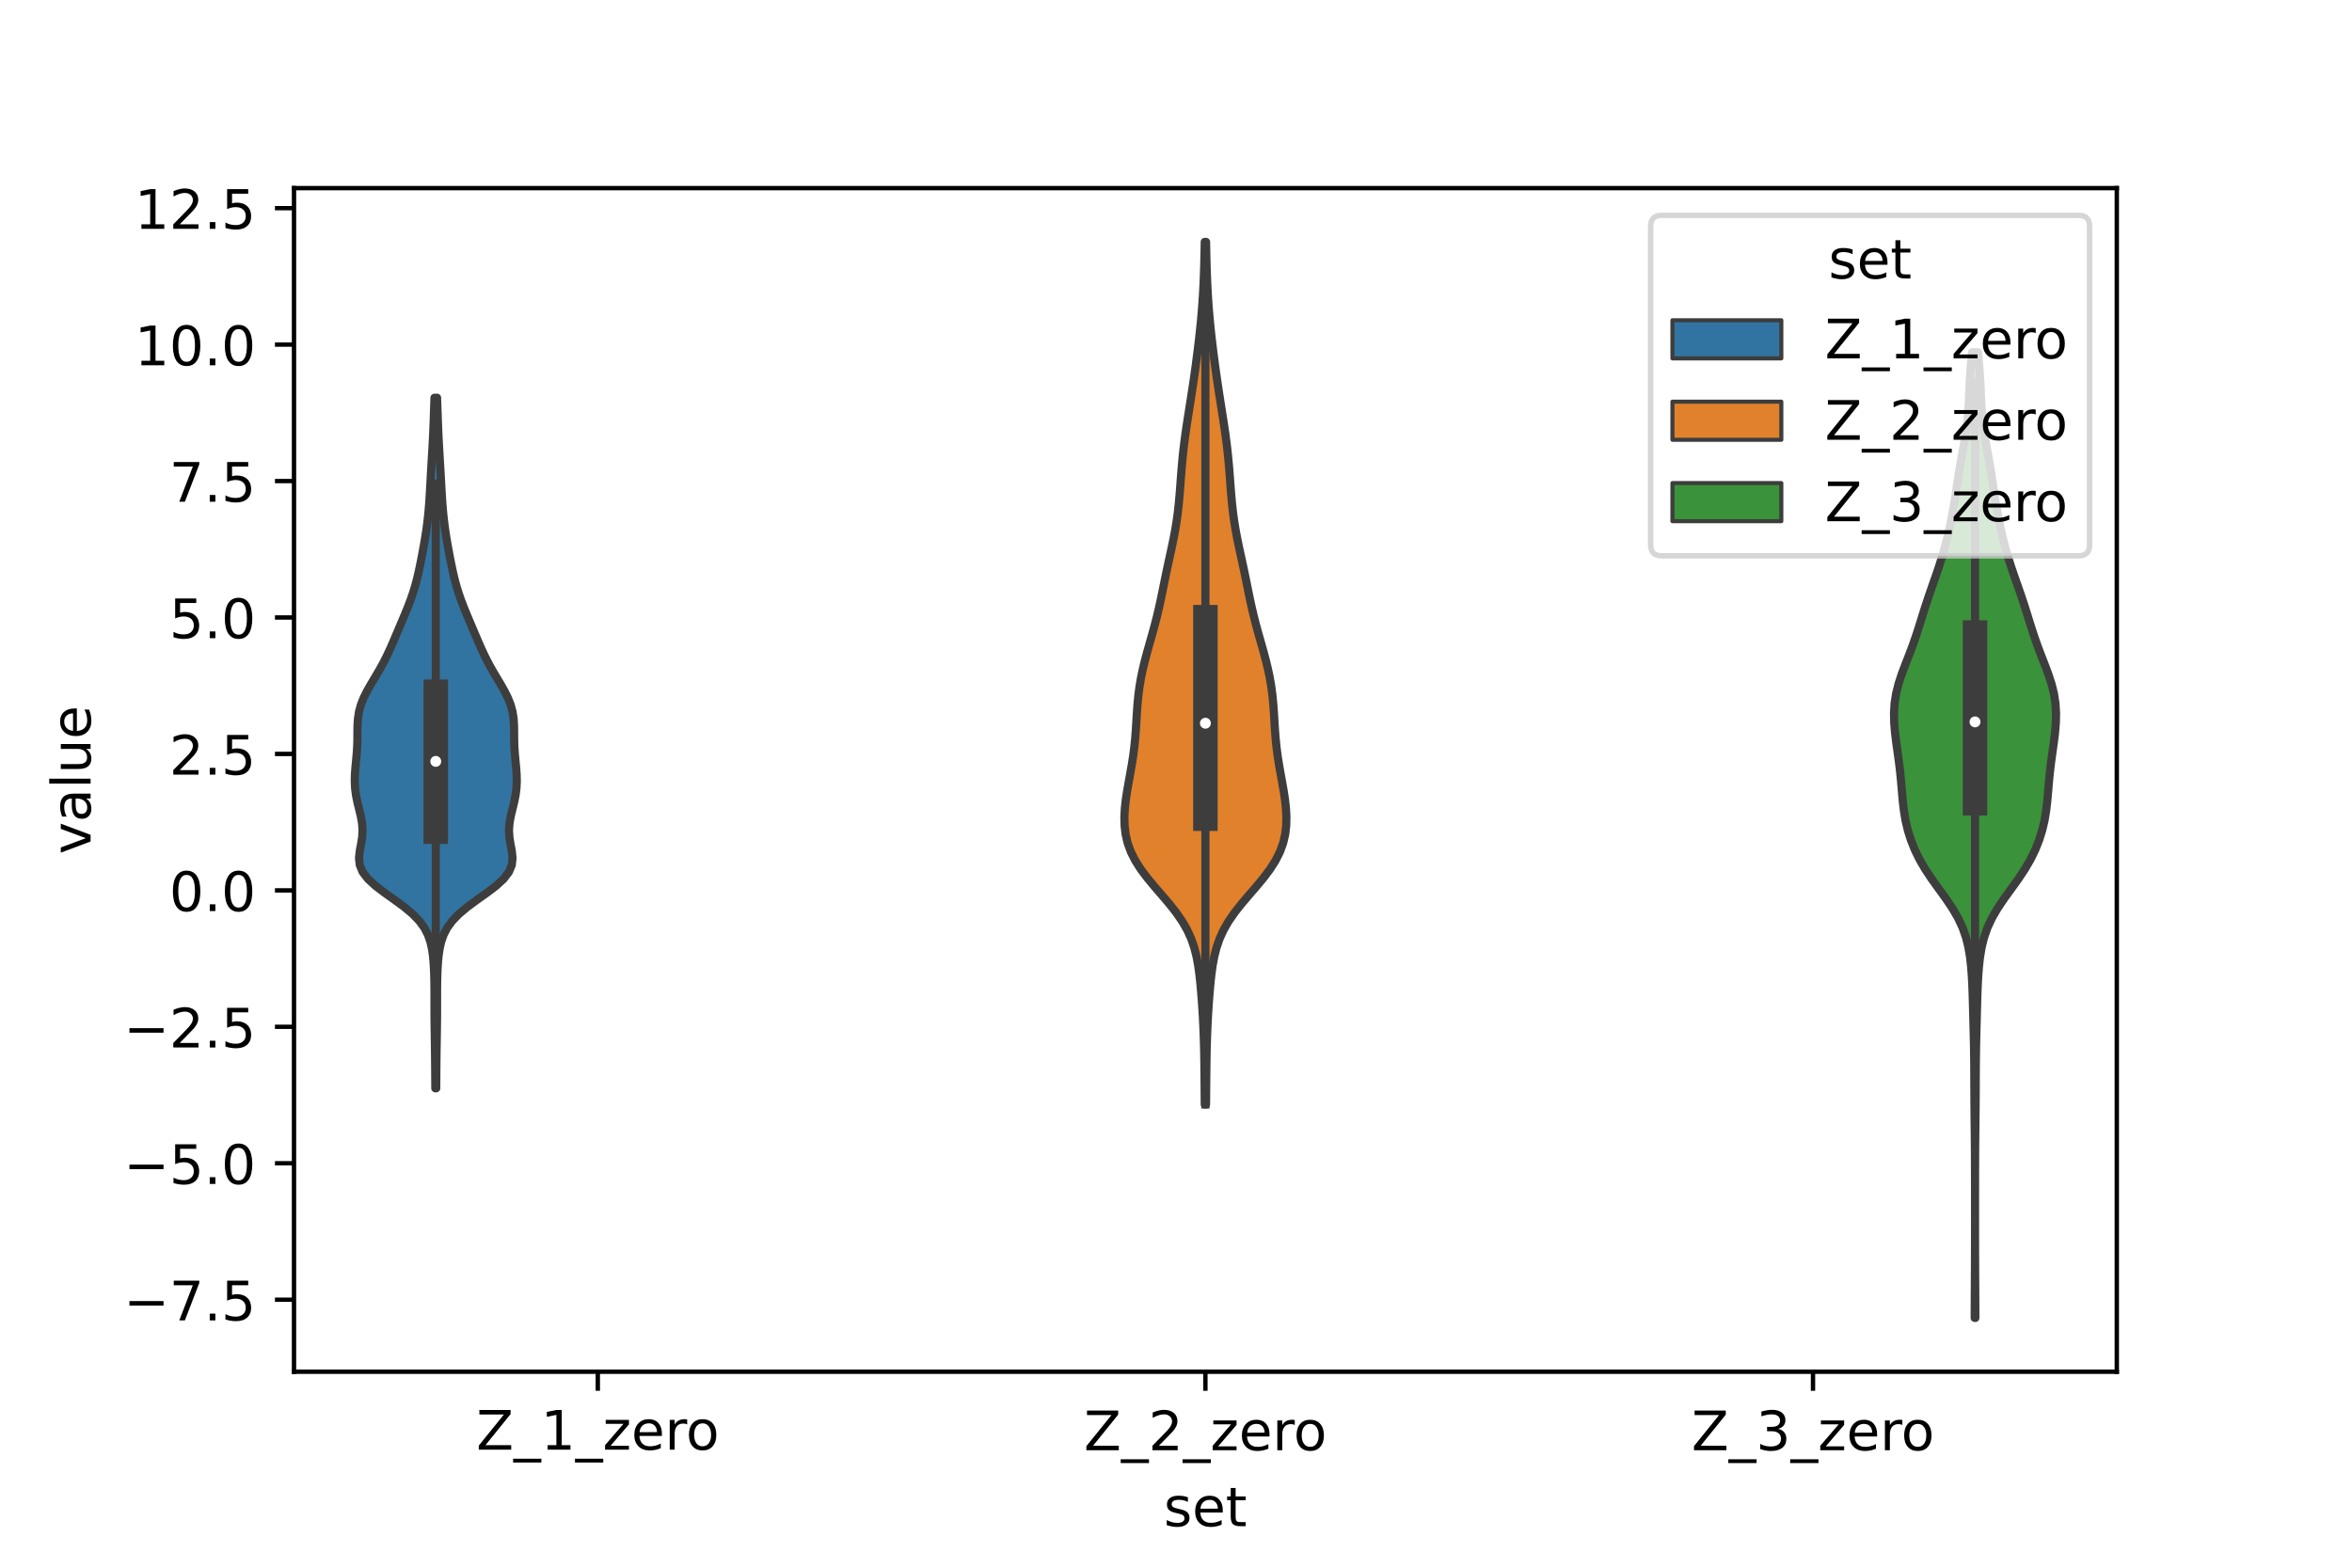 <?xml version="1.0" encoding="utf-8" standalone="no"?>
<!DOCTYPE svg PUBLIC "-//W3C//DTD SVG 1.1//EN"
  "http://www.w3.org/Graphics/SVG/1.1/DTD/svg11.dtd">
<!-- Created with matplotlib (https://matplotlib.org/) -->
<svg height="288pt" version="1.1" viewBox="0 0 432 288" width="432pt" xmlns="http://www.w3.org/2000/svg" xmlns:xlink="http://www.w3.org/1999/xlink">
 <defs>
  <style type="text/css">*{stroke-linecap:butt;stroke-linejoin:round;}</style>
 </defs>
 <g id="figure_1">
  <g id="patch_1">
   <path d="M 0 288 
L 432 288 
L 432 0 
L 0 0 
z
" style="fill:#ffffff;"/>
  </g>
  <g id="axes_1">
   <g id="patch_2">
    <path d="M 54 252 
L 388.8 252 
L 388.8 34.56 
L 54 34.56 
z
" style="fill:#ffffff;"/>
   </g>
   <g id="PolyCollection_1">
    <defs>
     <path d="M 80.123 -88.067 
L 79.957 -88.067 
L 79.948 -89.349 
L 79.94 -90.63 
L 79.93 -91.912 
L 79.918 -93.193 
L 79.903 -94.475 
L 79.885 -95.756 
L 79.864 -97.037 
L 79.843 -98.319 
L 79.825 -99.6 
L 79.812 -100.882 
L 79.805 -102.163 
L 79.803 -103.444 
L 79.803 -104.726 
L 79.801 -106.007 
L 79.789 -107.289 
L 79.763 -108.57 
L 79.717 -109.852 
L 79.642 -111.133 
L 79.525 -112.414 
L 79.341 -113.696 
L 79.053 -114.977 
L 78.609 -116.259 
L 77.948 -117.54 
L 77.012 -118.821 
L 75.771 -120.103 
L 74.241 -121.384 
L 72.502 -122.666 
L 70.697 -123.947 
L 69.006 -125.228 
L 67.605 -126.51 
L 66.618 -127.791 
L 66.082 -129.073 
L 65.943 -130.354 
L 66.074 -131.636 
L 66.315 -132.917 
L 66.52 -134.198 
L 66.593 -135.48 
L 66.502 -136.761 
L 66.271 -138.043 
L 65.963 -139.324 
L 65.649 -140.605 
L 65.39 -141.887 
L 65.223 -143.168 
L 65.16 -144.45 
L 65.189 -145.731 
L 65.282 -147.013 
L 65.406 -148.294 
L 65.523 -149.575 
L 65.606 -150.857 
L 65.643 -152.138 
L 65.65 -153.42 
L 65.666 -154.701 
L 65.746 -155.982 
L 65.944 -157.264 
L 66.296 -158.545 
L 66.807 -159.827 
L 67.451 -161.108 
L 68.183 -162.39 
L 68.948 -163.671 
L 69.7 -164.952 
L 70.407 -166.234 
L 71.057 -167.515 
L 71.656 -168.797 
L 72.219 -170.078 
L 72.765 -171.359 
L 73.307 -172.641 
L 73.851 -173.922 
L 74.391 -175.204 
L 74.914 -176.485 
L 75.404 -177.766 
L 75.848 -179.048 
L 76.24 -180.329 
L 76.583 -181.611 
L 76.885 -182.892 
L 77.158 -184.174 
L 77.413 -185.455 
L 77.655 -186.736 
L 77.887 -188.018 
L 78.103 -189.299 
L 78.3 -190.581 
L 78.473 -191.862 
L 78.62 -193.143 
L 78.742 -194.425 
L 78.842 -195.706 
L 78.926 -196.988 
L 78.999 -198.269 
L 79.069 -199.551 
L 79.139 -200.832 
L 79.213 -202.113 
L 79.289 -203.395 
L 79.366 -204.676 
L 79.441 -205.958 
L 79.509 -207.239 
L 79.57 -208.52 
L 79.623 -209.802 
L 79.67 -211.083 
L 79.715 -212.365 
L 79.759 -213.646 
L 79.803 -214.928 
L 80.277 -214.928 
L 80.277 -214.928 
L 80.321 -213.646 
L 80.365 -212.365 
L 80.41 -211.083 
L 80.457 -209.802 
L 80.51 -208.52 
L 80.571 -207.239 
L 80.639 -205.958 
L 80.714 -204.676 
L 80.791 -203.395 
L 80.867 -202.113 
L 80.941 -200.832 
L 81.011 -199.551 
L 81.081 -198.269 
L 81.154 -196.988 
L 81.238 -195.706 
L 81.338 -194.425 
L 81.46 -193.143 
L 81.607 -191.862 
L 81.78 -190.581 
L 81.977 -189.299 
L 82.193 -188.018 
L 82.425 -186.736 
L 82.667 -185.455 
L 82.922 -184.174 
L 83.195 -182.892 
L 83.497 -181.611 
L 83.84 -180.329 
L 84.232 -179.048 
L 84.676 -177.766 
L 85.166 -176.485 
L 85.689 -175.204 
L 86.229 -173.922 
L 86.773 -172.641 
L 87.315 -171.359 
L 87.861 -170.078 
L 88.424 -168.797 
L 89.023 -167.515 
L 89.673 -166.234 
L 90.38 -164.952 
L 91.132 -163.671 
L 91.897 -162.39 
L 92.629 -161.108 
L 93.273 -159.827 
L 93.784 -158.545 
L 94.136 -157.264 
L 94.334 -155.982 
L 94.414 -154.701 
L 94.43 -153.42 
L 94.437 -152.138 
L 94.474 -150.857 
L 94.557 -149.575 
L 94.674 -148.294 
L 94.798 -147.013 
L 94.891 -145.731 
L 94.92 -144.45 
L 94.857 -143.168 
L 94.69 -141.887 
L 94.431 -140.605 
L 94.117 -139.324 
L 93.809 -138.043 
L 93.578 -136.761 
L 93.487 -135.48 
L 93.56 -134.198 
L 93.765 -132.917 
L 94.006 -131.636 
L 94.137 -130.354 
L 93.998 -129.073 
L 93.462 -127.791 
L 92.475 -126.51 
L 91.074 -125.228 
L 89.383 -123.947 
L 87.578 -122.666 
L 85.839 -121.384 
L 84.309 -120.103 
L 83.068 -118.821 
L 82.132 -117.54 
L 81.471 -116.259 
L 81.027 -114.977 
L 80.739 -113.696 
L 80.555 -112.414 
L 80.438 -111.133 
L 80.363 -109.852 
L 80.317 -108.57 
L 80.291 -107.289 
L 80.279 -106.007 
L 80.277 -104.726 
L 80.277 -103.444 
L 80.275 -102.163 
L 80.268 -100.882 
L 80.255 -99.6 
L 80.237 -98.319 
L 80.216 -97.037 
L 80.195 -95.756 
L 80.177 -94.475 
L 80.162 -93.193 
L 80.15 -91.912 
L 80.14 -90.63 
L 80.132 -89.349 
L 80.123 -88.067 
z
" id="m679a34e301" style="stroke:#3d3d3d;stroke-width:1.5;"/>
    </defs>
    <g clip-path="url(#pb9a6db8907)">
     <use style="fill:#3274a1;stroke:#3d3d3d;stroke-width:1.5;" x="0" xlink:href="#m679a34e301" y="288"/>
    </g>
   </g>
   <g id="PolyCollection_2">
    <defs>
     <path d="M 221.515 -85.098 
L 221.285 -85.098 
L 221.27 -86.699 
L 221.257 -88.3 
L 221.242 -89.9 
L 221.226 -91.501 
L 221.205 -93.101 
L 221.177 -94.702 
L 221.138 -96.303 
L 221.086 -97.903 
L 221.02 -99.504 
L 220.939 -101.104 
L 220.843 -102.705 
L 220.732 -104.305 
L 220.606 -105.906 
L 220.46 -107.507 
L 220.284 -109.107 
L 220.061 -110.708 
L 219.762 -112.308 
L 219.356 -113.909 
L 218.806 -115.51 
L 218.082 -117.11 
L 217.165 -118.711 
L 216.062 -120.311 
L 214.802 -121.912 
L 213.443 -123.512 
L 212.059 -125.113 
L 210.73 -126.714 
L 209.528 -128.314 
L 208.51 -129.915 
L 207.706 -131.515 
L 207.122 -133.116 
L 206.748 -134.717 
L 206.557 -136.317 
L 206.52 -137.918 
L 206.606 -139.518 
L 206.785 -141.119 
L 207.028 -142.719 
L 207.308 -144.32 
L 207.599 -145.921 
L 207.879 -147.521 
L 208.129 -149.122 
L 208.337 -150.722 
L 208.5 -152.323 
L 208.624 -153.924 
L 208.724 -155.524 
L 208.821 -157.125 
L 208.938 -158.725 
L 209.095 -160.326 
L 209.307 -161.927 
L 209.582 -163.527 
L 209.918 -165.128 
L 210.307 -166.728 
L 210.736 -168.329 
L 211.188 -169.929 
L 211.642 -171.53 
L 212.082 -173.131 
L 212.494 -174.731 
L 212.873 -176.332 
L 213.222 -177.932 
L 213.551 -179.533 
L 213.874 -181.134 
L 214.203 -182.734 
L 214.543 -184.335 
L 214.892 -185.935 
L 215.239 -187.536 
L 215.569 -189.136 
L 215.868 -190.737 
L 216.127 -192.338 
L 216.343 -193.938 
L 216.518 -195.539 
L 216.662 -197.139 
L 216.788 -198.74 
L 216.907 -200.341 
L 217.033 -201.941 
L 217.174 -203.542 
L 217.338 -205.142 
L 217.527 -206.743 
L 217.741 -208.343 
L 217.975 -209.944 
L 218.223 -211.545 
L 218.476 -213.145 
L 218.728 -214.746 
L 218.975 -216.346 
L 219.213 -217.947 
L 219.442 -219.548 
L 219.661 -221.148 
L 219.871 -222.749 
L 220.071 -224.349 
L 220.26 -225.95 
L 220.434 -227.551 
L 220.593 -229.151 
L 220.734 -230.752 
L 220.856 -232.352 
L 220.96 -233.953 
L 221.045 -235.553 
L 221.114 -237.154 
L 221.17 -238.755 
L 221.214 -240.355 
L 221.249 -241.956 
L 221.278 -243.556 
L 221.522 -243.556 
L 221.522 -243.556 
L 221.551 -241.956 
L 221.586 -240.355 
L 221.63 -238.755 
L 221.686 -237.154 
L 221.755 -235.553 
L 221.84 -233.953 
L 221.944 -232.352 
L 222.066 -230.752 
L 222.207 -229.151 
L 222.366 -227.551 
L 222.54 -225.95 
L 222.729 -224.349 
L 222.929 -222.749 
L 223.139 -221.148 
L 223.358 -219.548 
L 223.587 -217.947 
L 223.825 -216.346 
L 224.072 -214.746 
L 224.324 -213.145 
L 224.577 -211.545 
L 224.825 -209.944 
L 225.059 -208.343 
L 225.273 -206.743 
L 225.462 -205.142 
L 225.626 -203.542 
L 225.767 -201.941 
L 225.893 -200.341 
L 226.012 -198.74 
L 226.138 -197.139 
L 226.282 -195.539 
L 226.457 -193.938 
L 226.673 -192.338 
L 226.932 -190.737 
L 227.231 -189.136 
L 227.561 -187.536 
L 227.908 -185.935 
L 228.257 -184.335 
L 228.597 -182.734 
L 228.926 -181.134 
L 229.249 -179.533 
L 229.578 -177.932 
L 229.927 -176.332 
L 230.306 -174.731 
L 230.718 -173.131 
L 231.158 -171.53 
L 231.612 -169.929 
L 232.064 -168.329 
L 232.493 -166.728 
L 232.882 -165.128 
L 233.218 -163.527 
L 233.493 -161.927 
L 233.705 -160.326 
L 233.862 -158.725 
L 233.979 -157.125 
L 234.076 -155.524 
L 234.176 -153.924 
L 234.3 -152.323 
L 234.463 -150.722 
L 234.671 -149.122 
L 234.921 -147.521 
L 235.201 -145.921 
L 235.492 -144.32 
L 235.772 -142.719 
L 236.015 -141.119 
L 236.194 -139.518 
L 236.28 -137.918 
L 236.243 -136.317 
L 236.052 -134.717 
L 235.678 -133.116 
L 235.094 -131.515 
L 234.29 -129.915 
L 233.272 -128.314 
L 232.07 -126.714 
L 230.741 -125.113 
L 229.357 -123.512 
L 227.998 -121.912 
L 226.738 -120.311 
L 225.635 -118.711 
L 224.718 -117.11 
L 223.994 -115.51 
L 223.444 -113.909 
L 223.038 -112.308 
L 222.739 -110.708 
L 222.516 -109.107 
L 222.34 -107.507 
L 222.194 -105.906 
L 222.068 -104.305 
L 221.957 -102.705 
L 221.861 -101.104 
L 221.78 -99.504 
L 221.714 -97.903 
L 221.662 -96.303 
L 221.623 -94.702 
L 221.595 -93.101 
L 221.574 -91.501 
L 221.558 -89.9 
L 221.543 -88.3 
L 221.53 -86.699 
L 221.515 -85.098 
z
" id="md1c1d82d74" style="stroke:#3d3d3d;stroke-width:1.5;"/>
    </defs>
    <g clip-path="url(#pb9a6db8907)">
     <use style="fill:#e1812c;stroke:#3d3d3d;stroke-width:1.5;" x="0" xlink:href="#md1c1d82d74" y="288"/>
    </g>
   </g>
   <g id="PolyCollection_3">
    <defs>
     <path d="M 362.82 -45.884 
L 362.7 -45.884 
L 362.703 -47.675 
L 362.711 -49.467 
L 362.722 -51.259 
L 362.733 -53.051 
L 362.743 -54.843 
L 362.75 -56.634 
L 362.755 -58.426 
L 362.758 -60.218 
L 362.759 -62.01 
L 362.76 -63.802 
L 362.76 -65.593 
L 362.76 -67.385 
L 362.759 -69.177 
L 362.757 -70.969 
L 362.754 -72.761 
L 362.749 -74.552 
L 362.739 -76.344 
L 362.726 -78.136 
L 362.709 -79.928 
L 362.689 -81.72 
L 362.67 -83.511 
L 362.653 -85.303 
L 362.641 -87.095 
L 362.633 -88.887 
L 362.626 -90.679 
L 362.615 -92.47 
L 362.595 -94.262 
L 362.565 -96.054 
L 362.525 -97.846 
L 362.479 -99.637 
L 362.432 -101.429 
L 362.385 -103.221 
L 362.334 -105.013 
L 362.27 -106.805 
L 362.18 -108.596 
L 362.046 -110.388 
L 361.846 -112.18 
L 361.545 -113.972 
L 361.105 -115.764 
L 360.482 -117.555 
L 359.649 -119.347 
L 358.606 -121.139 
L 357.397 -122.931 
L 356.101 -124.723 
L 354.813 -126.514 
L 353.62 -128.306 
L 352.574 -130.098 
L 351.695 -131.89 
L 350.981 -133.682 
L 350.419 -135.473 
L 349.996 -137.265 
L 349.696 -139.057 
L 349.487 -140.849 
L 349.329 -142.641 
L 349.178 -144.432 
L 349.001 -146.224 
L 348.785 -148.016 
L 348.538 -149.808 
L 348.287 -151.6 
L 348.067 -153.391 
L 347.918 -155.183 
L 347.88 -156.975 
L 347.987 -158.767 
L 348.261 -160.558 
L 348.705 -162.35 
L 349.29 -164.142 
L 349.964 -165.934 
L 350.664 -167.726 
L 351.338 -169.517 
L 351.961 -171.309 
L 352.539 -173.101 
L 353.095 -174.893 
L 353.662 -176.685 
L 354.256 -178.476 
L 354.876 -180.268 
L 355.506 -182.06 
L 356.118 -183.852 
L 356.689 -185.644 
L 357.205 -187.435 
L 357.667 -189.227 
L 358.079 -191.019 
L 358.449 -192.811 
L 358.78 -194.603 
L 359.077 -196.394 
L 359.35 -198.186 
L 359.618 -199.978 
L 359.899 -201.77 
L 360.205 -203.562 
L 360.532 -205.353 
L 360.855 -207.145 
L 361.144 -208.937 
L 361.37 -210.729 
L 361.527 -212.521 
L 361.629 -214.312 
L 361.707 -216.104 
L 361.793 -217.896 
L 361.906 -219.688 
L 362.049 -221.48 
L 362.208 -223.271 
L 363.312 -223.271 
L 363.312 -223.271 
L 363.471 -221.48 
L 363.614 -219.688 
L 363.727 -217.896 
L 363.813 -216.104 
L 363.891 -214.312 
L 363.993 -212.521 
L 364.15 -210.729 
L 364.376 -208.937 
L 364.665 -207.145 
L 364.988 -205.353 
L 365.315 -203.562 
L 365.621 -201.77 
L 365.902 -199.978 
L 366.17 -198.186 
L 366.443 -196.394 
L 366.74 -194.603 
L 367.071 -192.811 
L 367.441 -191.019 
L 367.853 -189.227 
L 368.315 -187.435 
L 368.831 -185.644 
L 369.402 -183.852 
L 370.014 -182.06 
L 370.644 -180.268 
L 371.264 -178.476 
L 371.858 -176.685 
L 372.425 -174.893 
L 372.981 -173.101 
L 373.559 -171.309 
L 374.182 -169.517 
L 374.856 -167.726 
L 375.556 -165.934 
L 376.23 -164.142 
L 376.815 -162.35 
L 377.259 -160.558 
L 377.533 -158.767 
L 377.64 -156.975 
L 377.602 -155.183 
L 377.453 -153.391 
L 377.233 -151.6 
L 376.982 -149.808 
L 376.735 -148.016 
L 376.519 -146.224 
L 376.342 -144.432 
L 376.191 -142.641 
L 376.033 -140.849 
L 375.824 -139.057 
L 375.524 -137.265 
L 375.101 -135.473 
L 374.539 -133.682 
L 373.825 -131.89 
L 372.946 -130.098 
L 371.9 -128.306 
L 370.707 -126.514 
L 369.419 -124.723 
L 368.123 -122.931 
L 366.914 -121.139 
L 365.871 -119.347 
L 365.038 -117.555 
L 364.415 -115.764 
L 363.975 -113.972 
L 363.674 -112.18 
L 363.474 -110.388 
L 363.34 -108.596 
L 363.25 -106.805 
L 363.186 -105.013 
L 363.135 -103.221 
L 363.088 -101.429 
L 363.041 -99.637 
L 362.995 -97.846 
L 362.955 -96.054 
L 362.925 -94.262 
L 362.905 -92.47 
L 362.894 -90.679 
L 362.887 -88.887 
L 362.879 -87.095 
L 362.867 -85.303 
L 362.85 -83.511 
L 362.831 -81.72 
L 362.811 -79.928 
L 362.794 -78.136 
L 362.781 -76.344 
L 362.771 -74.552 
L 362.766 -72.761 
L 362.763 -70.969 
L 362.761 -69.177 
L 362.76 -67.385 
L 362.76 -65.593 
L 362.76 -63.802 
L 362.761 -62.01 
L 362.762 -60.218 
L 362.765 -58.426 
L 362.77 -56.634 
L 362.777 -54.843 
L 362.787 -53.051 
L 362.798 -51.259 
L 362.809 -49.467 
L 362.817 -47.675 
L 362.82 -45.884 
z
" id="me038e3125e" style="stroke:#3d3d3d;stroke-width:1.5;"/>
    </defs>
    <g clip-path="url(#pb9a6db8907)">
     <use style="fill:#3a923a;stroke:#3d3d3d;stroke-width:1.5;" x="0" xlink:href="#me038e3125e" y="288"/>
    </g>
   </g>
   <g id="patch_3">
    <path clip-path="url(#pb9a6db8907)" d="M 109.8 163.571 
L 109.8 163.571 
L 109.8 163.571 
L 109.8 163.571 
z
" style="fill:#3274a1;stroke:#3d3d3d;stroke-linejoin:miter;stroke-width:0.75;"/>
   </g>
   <g id="patch_4">
    <path clip-path="url(#pb9a6db8907)" d="M 109.8 163.571 
L 109.8 163.571 
L 109.8 163.571 
L 109.8 163.571 
z
" style="fill:#e1812c;stroke:#3d3d3d;stroke-linejoin:miter;stroke-width:0.75;"/>
   </g>
   <g id="patch_5">
    <path clip-path="url(#pb9a6db8907)" d="M 109.8 163.571 
L 109.8 163.571 
L 109.8 163.571 
L 109.8 163.571 
z
" style="fill:#3a923a;stroke:#3d3d3d;stroke-linejoin:miter;stroke-width:0.75;"/>
   </g>
   <g id="matplotlib.axis_1">
    <g id="xtick_1">
     <g id="line2d_1">
      <defs>
       <path d="M 0 0 
L 0 3.5 
" id="mbe724ec88a" style="stroke:#000000;stroke-width:0.8;"/>
      </defs>
      <g>
       <use style="stroke:#000000;stroke-width:0.8;" x="109.8" xlink:href="#mbe724ec88a" y="252"/>
      </g>
     </g>
     <g id="text_1">
      <!-- Z_1_zero -->
      <g transform="translate(87.491 266.32)scale(0.1 -0.1)">
       <defs>
        <path d="M 5.609 72.906 
L 62.891 72.906 
L 62.891 65.375 
L 16.797 8.297 
L 64.016 8.297 
L 64.016 0 
L 4.5 0 
L 4.5 7.516 
L 50.594 64.594 
L 5.609 64.594 
z
" id="DejaVuSans-90"/>
        <path d="M 50.984 -16.609 
L 50.984 -23.578 
L -0.984 -23.578 
L -0.984 -16.609 
z
" id="DejaVuSans-95"/>
        <path d="M 12.406 8.297 
L 28.516 8.297 
L 28.516 63.922 
L 10.984 60.406 
L 10.984 69.391 
L 28.422 72.906 
L 38.281 72.906 
L 38.281 8.297 
L 54.391 8.297 
L 54.391 0 
L 12.406 0 
z
" id="DejaVuSans-49"/>
        <path d="M 5.516 54.688 
L 48.188 54.688 
L 48.188 46.484 
L 14.406 7.172 
L 48.188 7.172 
L 48.188 0 
L 4.297 0 
L 4.297 8.203 
L 38.094 47.516 
L 5.516 47.516 
z
" id="DejaVuSans-122"/>
        <path d="M 56.203 29.594 
L 56.203 25.203 
L 14.891 25.203 
Q 15.484 15.922 20.484 11.062 
Q 25.484 6.203 34.422 6.203 
Q 39.594 6.203 44.453 7.469 
Q 49.312 8.734 54.109 11.281 
L 54.109 2.781 
Q 49.266 0.734 44.188 -0.344 
Q 39.109 -1.422 33.891 -1.422 
Q 20.797 -1.422 13.156 6.188 
Q 5.516 13.812 5.516 26.812 
Q 5.516 40.234 12.766 48.109 
Q 20.016 56 32.328 56 
Q 43.359 56 49.781 48.891 
Q 56.203 41.797 56.203 29.594 
z
M 47.219 32.234 
Q 47.125 39.594 43.094 43.984 
Q 39.062 48.391 32.422 48.391 
Q 24.906 48.391 20.391 44.141 
Q 15.875 39.891 15.188 32.172 
z
" id="DejaVuSans-101"/>
        <path d="M 41.109 46.297 
Q 39.594 47.172 37.812 47.578 
Q 36.031 48 33.891 48 
Q 26.266 48 22.188 43.047 
Q 18.109 38.094 18.109 28.812 
L 18.109 0 
L 9.078 0 
L 9.078 54.688 
L 18.109 54.688 
L 18.109 46.188 
Q 20.953 51.172 25.484 53.578 
Q 30.031 56 36.531 56 
Q 37.453 56 38.578 55.875 
Q 39.703 55.766 41.062 55.516 
z
" id="DejaVuSans-114"/>
        <path d="M 30.609 48.391 
Q 23.391 48.391 19.188 42.75 
Q 14.984 37.109 14.984 27.297 
Q 14.984 17.484 19.156 11.844 
Q 23.344 6.203 30.609 6.203 
Q 37.797 6.203 41.984 11.859 
Q 46.188 17.531 46.188 27.297 
Q 46.188 37.016 41.984 42.703 
Q 37.797 48.391 30.609 48.391 
z
M 30.609 56 
Q 42.328 56 49.016 48.375 
Q 55.719 40.766 55.719 27.297 
Q 55.719 13.875 49.016 6.219 
Q 42.328 -1.422 30.609 -1.422 
Q 18.844 -1.422 12.172 6.219 
Q 5.516 13.875 5.516 27.297 
Q 5.516 40.766 12.172 48.375 
Q 18.844 56 30.609 56 
z
" id="DejaVuSans-111"/>
       </defs>
       <use xlink:href="#DejaVuSans-90"/>
       <use x="68.506" xlink:href="#DejaVuSans-95"/>
       <use x="118.506" xlink:href="#DejaVuSans-49"/>
       <use x="182.129" xlink:href="#DejaVuSans-95"/>
       <use x="232.129" xlink:href="#DejaVuSans-122"/>
       <use x="284.619" xlink:href="#DejaVuSans-101"/>
       <use x="346.143" xlink:href="#DejaVuSans-114"/>
       <use x="385.006" xlink:href="#DejaVuSans-111"/>
      </g>
     </g>
    </g>
    <g id="xtick_2">
     <g id="line2d_2">
      <g>
       <use style="stroke:#000000;stroke-width:0.8;" x="221.4" xlink:href="#mbe724ec88a" y="252"/>
      </g>
     </g>
     <g id="text_2">
      <!-- Z_2_zero -->
      <g transform="translate(199.091 266.422)scale(0.1 -0.1)">
       <defs>
        <path d="M 19.188 8.297 
L 53.609 8.297 
L 53.609 0 
L 7.328 0 
L 7.328 8.297 
Q 12.938 14.109 22.625 23.891 
Q 32.328 33.688 34.812 36.531 
Q 39.547 41.844 41.422 45.531 
Q 43.312 49.219 43.312 52.781 
Q 43.312 58.594 39.234 62.25 
Q 35.156 65.922 28.609 65.922 
Q 23.969 65.922 18.812 64.312 
Q 13.672 62.703 7.812 59.422 
L 7.812 69.391 
Q 13.766 71.781 18.938 73 
Q 24.125 74.219 28.422 74.219 
Q 39.75 74.219 46.484 68.547 
Q 53.219 62.891 53.219 53.422 
Q 53.219 48.922 51.531 44.891 
Q 49.859 40.875 45.406 35.406 
Q 44.188 33.984 37.641 27.219 
Q 31.109 20.453 19.188 8.297 
z
" id="DejaVuSans-50"/>
       </defs>
       <use xlink:href="#DejaVuSans-90"/>
       <use x="68.506" xlink:href="#DejaVuSans-95"/>
       <use x="118.506" xlink:href="#DejaVuSans-50"/>
       <use x="182.129" xlink:href="#DejaVuSans-95"/>
       <use x="232.129" xlink:href="#DejaVuSans-122"/>
       <use x="284.619" xlink:href="#DejaVuSans-101"/>
       <use x="346.143" xlink:href="#DejaVuSans-114"/>
       <use x="385.006" xlink:href="#DejaVuSans-111"/>
      </g>
     </g>
    </g>
    <g id="xtick_3">
     <g id="line2d_3">
      <g>
       <use style="stroke:#000000;stroke-width:0.8;" x="333" xlink:href="#mbe724ec88a" y="252"/>
      </g>
     </g>
     <g id="text_3">
      <!-- Z_3_zero -->
      <g transform="translate(310.691 266.422)scale(0.1 -0.1)">
       <defs>
        <path d="M 40.578 39.312 
Q 47.656 37.797 51.625 33 
Q 55.609 28.219 55.609 21.188 
Q 55.609 10.406 48.188 4.484 
Q 40.766 -1.422 27.094 -1.422 
Q 22.516 -1.422 17.656 -0.516 
Q 12.797 0.391 7.625 2.203 
L 7.625 11.719 
Q 11.719 9.328 16.594 8.109 
Q 21.484 6.891 26.812 6.891 
Q 36.078 6.891 40.938 10.547 
Q 45.797 14.203 45.797 21.188 
Q 45.797 27.641 41.281 31.266 
Q 36.766 34.906 28.719 34.906 
L 20.219 34.906 
L 20.219 43.016 
L 29.109 43.016 
Q 36.375 43.016 40.234 45.922 
Q 44.094 48.828 44.094 54.297 
Q 44.094 59.906 40.109 62.906 
Q 36.141 65.922 28.719 65.922 
Q 24.656 65.922 20.016 65.031 
Q 15.375 64.156 9.812 62.312 
L 9.812 71.094 
Q 15.438 72.656 20.344 73.438 
Q 25.25 74.219 29.594 74.219 
Q 40.828 74.219 47.359 69.109 
Q 53.906 64.016 53.906 55.328 
Q 53.906 49.266 50.438 45.094 
Q 46.969 40.922 40.578 39.312 
z
" id="DejaVuSans-51"/>
       </defs>
       <use xlink:href="#DejaVuSans-90"/>
       <use x="68.506" xlink:href="#DejaVuSans-95"/>
       <use x="118.506" xlink:href="#DejaVuSans-51"/>
       <use x="182.129" xlink:href="#DejaVuSans-95"/>
       <use x="232.129" xlink:href="#DejaVuSans-122"/>
       <use x="284.619" xlink:href="#DejaVuSans-101"/>
       <use x="346.143" xlink:href="#DejaVuSans-114"/>
       <use x="385.006" xlink:href="#DejaVuSans-111"/>
      </g>
     </g>
    </g>
    <g id="text_4">
     <!-- set -->
     <g transform="translate(213.759 280.378)scale(0.1 -0.1)">
      <defs>
       <path d="M 44.281 53.078 
L 44.281 44.578 
Q 40.484 46.531 36.375 47.5 
Q 32.281 48.484 27.875 48.484 
Q 21.188 48.484 17.844 46.438 
Q 14.5 44.391 14.5 40.281 
Q 14.5 37.156 16.891 35.375 
Q 19.281 33.594 26.516 31.984 
L 29.594 31.297 
Q 39.156 29.25 43.188 25.516 
Q 47.219 21.781 47.219 15.094 
Q 47.219 7.469 41.188 3.016 
Q 35.156 -1.422 24.609 -1.422 
Q 20.219 -1.422 15.453 -0.562 
Q 10.688 0.297 5.422 2 
L 5.422 11.281 
Q 10.406 8.688 15.234 7.391 
Q 20.062 6.109 24.812 6.109 
Q 31.156 6.109 34.562 8.281 
Q 37.984 10.453 37.984 14.406 
Q 37.984 18.062 35.516 20.016 
Q 33.062 21.969 24.703 23.781 
L 21.578 24.516 
Q 13.234 26.266 9.516 29.906 
Q 5.812 33.547 5.812 39.891 
Q 5.812 47.609 11.281 51.797 
Q 16.75 56 26.812 56 
Q 31.781 56 36.172 55.266 
Q 40.578 54.547 44.281 53.078 
z
" id="DejaVuSans-115"/>
       <path d="M 18.312 70.219 
L 18.312 54.688 
L 36.812 54.688 
L 36.812 47.703 
L 18.312 47.703 
L 18.312 18.016 
Q 18.312 11.328 20.141 9.422 
Q 21.969 7.516 27.594 7.516 
L 36.812 7.516 
L 36.812 0 
L 27.594 0 
Q 17.188 0 13.234 3.875 
Q 9.281 7.766 9.281 18.016 
L 9.281 47.703 
L 2.688 47.703 
L 2.688 54.688 
L 9.281 54.688 
L 9.281 70.219 
z
" id="DejaVuSans-116"/>
      </defs>
      <use xlink:href="#DejaVuSans-115"/>
      <use x="52.1" xlink:href="#DejaVuSans-101"/>
      <use x="113.623" xlink:href="#DejaVuSans-116"/>
     </g>
    </g>
   </g>
   <g id="matplotlib.axis_2">
    <g id="ytick_1">
     <g id="line2d_4">
      <defs>
       <path d="M 0 0 
L -3.5 0 
" id="mb1f3931173" style="stroke:#000000;stroke-width:0.8;"/>
      </defs>
      <g>
       <use style="stroke:#000000;stroke-width:0.8;" x="54" xlink:href="#mb1f3931173" y="238.768"/>
      </g>
     </g>
     <g id="text_5">
      <!-- −7.5 -->
      <g transform="translate(22.717 242.568)scale(0.1 -0.1)">
       <defs>
        <path d="M 10.594 35.5 
L 73.188 35.5 
L 73.188 27.203 
L 10.594 27.203 
z
" id="DejaVuSans-8722"/>
        <path d="M 8.203 72.906 
L 55.078 72.906 
L 55.078 68.703 
L 28.609 0 
L 18.312 0 
L 43.219 64.594 
L 8.203 64.594 
z
" id="DejaVuSans-55"/>
        <path d="M 10.688 12.406 
L 21 12.406 
L 21 0 
L 10.688 0 
z
" id="DejaVuSans-46"/>
        <path d="M 10.797 72.906 
L 49.516 72.906 
L 49.516 64.594 
L 19.828 64.594 
L 19.828 46.734 
Q 21.969 47.469 24.109 47.828 
Q 26.266 48.188 28.422 48.188 
Q 40.625 48.188 47.75 41.5 
Q 54.891 34.812 54.891 23.391 
Q 54.891 11.625 47.562 5.094 
Q 40.234 -1.422 26.906 -1.422 
Q 22.312 -1.422 17.547 -0.641 
Q 12.797 0.141 7.719 1.703 
L 7.719 11.625 
Q 12.109 9.234 16.797 8.062 
Q 21.484 6.891 26.703 6.891 
Q 35.156 6.891 40.078 11.328 
Q 45.016 15.766 45.016 23.391 
Q 45.016 31 40.078 35.438 
Q 35.156 39.891 26.703 39.891 
Q 22.75 39.891 18.812 39.016 
Q 14.891 38.141 10.797 36.281 
z
" id="DejaVuSans-53"/>
       </defs>
       <use xlink:href="#DejaVuSans-8722"/>
       <use x="83.789" xlink:href="#DejaVuSans-55"/>
       <use x="147.412" xlink:href="#DejaVuSans-46"/>
       <use x="179.199" xlink:href="#DejaVuSans-53"/>
      </g>
     </g>
    </g>
    <g id="ytick_2">
     <g id="line2d_5">
      <g>
       <use style="stroke:#000000;stroke-width:0.8;" x="54" xlink:href="#mb1f3931173" y="213.703"/>
      </g>
     </g>
     <g id="text_6">
      <!-- −5.0 -->
      <g transform="translate(22.717 217.502)scale(0.1 -0.1)">
       <defs>
        <path d="M 31.781 66.406 
Q 24.172 66.406 20.328 58.906 
Q 16.5 51.422 16.5 36.375 
Q 16.5 21.391 20.328 13.891 
Q 24.172 6.391 31.781 6.391 
Q 39.453 6.391 43.281 13.891 
Q 47.125 21.391 47.125 36.375 
Q 47.125 51.422 43.281 58.906 
Q 39.453 66.406 31.781 66.406 
z
M 31.781 74.219 
Q 44.047 74.219 50.516 64.516 
Q 56.984 54.828 56.984 36.375 
Q 56.984 17.969 50.516 8.266 
Q 44.047 -1.422 31.781 -1.422 
Q 19.531 -1.422 13.062 8.266 
Q 6.594 17.969 6.594 36.375 
Q 6.594 54.828 13.062 64.516 
Q 19.531 74.219 31.781 74.219 
z
" id="DejaVuSans-48"/>
       </defs>
       <use xlink:href="#DejaVuSans-8722"/>
       <use x="83.789" xlink:href="#DejaVuSans-53"/>
       <use x="147.412" xlink:href="#DejaVuSans-46"/>
       <use x="179.199" xlink:href="#DejaVuSans-48"/>
      </g>
     </g>
    </g>
    <g id="ytick_3">
     <g id="line2d_6">
      <g>
       <use style="stroke:#000000;stroke-width:0.8;" x="54" xlink:href="#mb1f3931173" y="188.637"/>
      </g>
     </g>
     <g id="text_7">
      <!-- −2.5 -->
      <g transform="translate(22.717 192.436)scale(0.1 -0.1)">
       <use xlink:href="#DejaVuSans-8722"/>
       <use x="83.789" xlink:href="#DejaVuSans-50"/>
       <use x="147.412" xlink:href="#DejaVuSans-46"/>
       <use x="179.199" xlink:href="#DejaVuSans-53"/>
      </g>
     </g>
    </g>
    <g id="ytick_4">
     <g id="line2d_7">
      <g>
       <use style="stroke:#000000;stroke-width:0.8;" x="54" xlink:href="#mb1f3931173" y="163.571"/>
      </g>
     </g>
     <g id="text_8">
      <!-- 0.0 -->
      <g transform="translate(31.097 167.37)scale(0.1 -0.1)">
       <use xlink:href="#DejaVuSans-48"/>
       <use x="63.623" xlink:href="#DejaVuSans-46"/>
       <use x="95.41" xlink:href="#DejaVuSans-48"/>
      </g>
     </g>
    </g>
    <g id="ytick_5">
     <g id="line2d_8">
      <g>
       <use style="stroke:#000000;stroke-width:0.8;" x="54" xlink:href="#mb1f3931173" y="138.505"/>
      </g>
     </g>
     <g id="text_9">
      <!-- 2.5 -->
      <g transform="translate(31.097 142.304)scale(0.1 -0.1)">
       <use xlink:href="#DejaVuSans-50"/>
       <use x="63.623" xlink:href="#DejaVuSans-46"/>
       <use x="95.41" xlink:href="#DejaVuSans-53"/>
      </g>
     </g>
    </g>
    <g id="ytick_6">
     <g id="line2d_9">
      <g>
       <use style="stroke:#000000;stroke-width:0.8;" x="54" xlink:href="#mb1f3931173" y="113.439"/>
      </g>
     </g>
     <g id="text_10">
      <!-- 5.0 -->
      <g transform="translate(31.097 117.238)scale(0.1 -0.1)">
       <use xlink:href="#DejaVuSans-53"/>
       <use x="63.623" xlink:href="#DejaVuSans-46"/>
       <use x="95.41" xlink:href="#DejaVuSans-48"/>
      </g>
     </g>
    </g>
    <g id="ytick_7">
     <g id="line2d_10">
      <g>
       <use style="stroke:#000000;stroke-width:0.8;" x="54" xlink:href="#mb1f3931173" y="88.373"/>
      </g>
     </g>
     <g id="text_11">
      <!-- 7.5 -->
      <g transform="translate(31.097 92.172)scale(0.1 -0.1)">
       <use xlink:href="#DejaVuSans-55"/>
       <use x="63.623" xlink:href="#DejaVuSans-46"/>
       <use x="95.41" xlink:href="#DejaVuSans-53"/>
      </g>
     </g>
    </g>
    <g id="ytick_8">
     <g id="line2d_11">
      <g>
       <use style="stroke:#000000;stroke-width:0.8;" x="54" xlink:href="#mb1f3931173" y="63.307"/>
      </g>
     </g>
     <g id="text_12">
      <!-- 10.0 -->
      <g transform="translate(24.734 67.106)scale(0.1 -0.1)">
       <use xlink:href="#DejaVuSans-49"/>
       <use x="63.623" xlink:href="#DejaVuSans-48"/>
       <use x="127.246" xlink:href="#DejaVuSans-46"/>
       <use x="159.033" xlink:href="#DejaVuSans-48"/>
      </g>
     </g>
    </g>
    <g id="ytick_9">
     <g id="line2d_12">
      <g>
       <use style="stroke:#000000;stroke-width:0.8;" x="54" xlink:href="#mb1f3931173" y="38.241"/>
      </g>
     </g>
     <g id="text_13">
      <!-- 12.5 -->
      <g transform="translate(24.734 42.04)scale(0.1 -0.1)">
       <use xlink:href="#DejaVuSans-49"/>
       <use x="63.623" xlink:href="#DejaVuSans-50"/>
       <use x="127.246" xlink:href="#DejaVuSans-46"/>
       <use x="159.033" xlink:href="#DejaVuSans-53"/>
      </g>
     </g>
    </g>
    <g id="text_14">
     <!-- value -->
     <g transform="translate(16.637 156.938)rotate(-90)scale(0.1 -0.1)">
      <defs>
       <path d="M 2.984 54.688 
L 12.5 54.688 
L 29.594 8.797 
L 46.688 54.688 
L 56.203 54.688 
L 35.688 0 
L 23.484 0 
z
" id="DejaVuSans-118"/>
       <path d="M 34.281 27.484 
Q 23.391 27.484 19.188 25 
Q 14.984 22.516 14.984 16.5 
Q 14.984 11.719 18.141 8.906 
Q 21.297 6.109 26.703 6.109 
Q 34.188 6.109 38.703 11.406 
Q 43.219 16.703 43.219 25.484 
L 43.219 27.484 
z
M 52.203 31.203 
L 52.203 0 
L 43.219 0 
L 43.219 8.297 
Q 40.141 3.328 35.547 0.953 
Q 30.953 -1.422 24.312 -1.422 
Q 15.922 -1.422 10.953 3.297 
Q 6 8.016 6 15.922 
Q 6 25.141 12.172 29.828 
Q 18.359 34.516 30.609 34.516 
L 43.219 34.516 
L 43.219 35.406 
Q 43.219 41.609 39.141 45 
Q 35.062 48.391 27.688 48.391 
Q 23 48.391 18.547 47.266 
Q 14.109 46.141 10.016 43.891 
L 10.016 52.203 
Q 14.938 54.109 19.578 55.047 
Q 24.219 56 28.609 56 
Q 40.484 56 46.344 49.844 
Q 52.203 43.703 52.203 31.203 
z
" id="DejaVuSans-97"/>
       <path d="M 9.422 75.984 
L 18.406 75.984 
L 18.406 0 
L 9.422 0 
z
" id="DejaVuSans-108"/>
       <path d="M 8.5 21.578 
L 8.5 54.688 
L 17.484 54.688 
L 17.484 21.922 
Q 17.484 14.156 20.5 10.266 
Q 23.531 6.391 29.594 6.391 
Q 36.859 6.391 41.078 11.031 
Q 45.312 15.672 45.312 23.688 
L 45.312 54.688 
L 54.297 54.688 
L 54.297 0 
L 45.312 0 
L 45.312 8.406 
Q 42.047 3.422 37.719 1 
Q 33.406 -1.422 27.688 -1.422 
Q 18.266 -1.422 13.375 4.438 
Q 8.5 10.297 8.5 21.578 
z
M 31.109 56 
z
" id="DejaVuSans-117"/>
      </defs>
      <use xlink:href="#DejaVuSans-118"/>
      <use x="59.18" xlink:href="#DejaVuSans-97"/>
      <use x="120.459" xlink:href="#DejaVuSans-108"/>
      <use x="148.242" xlink:href="#DejaVuSans-117"/>
      <use x="211.621" xlink:href="#DejaVuSans-101"/>
     </g>
    </g>
   </g>
   <g id="line2d_13">
    <path clip-path="url(#pb9a6db8907)" d="M 80.04 187.308 
L 80.04 88.829 
" style="fill:none;stroke:#3d3d3d;stroke-linecap:square;stroke-width:1.5;"/>
   </g>
   <g id="line2d_14">
    <path clip-path="url(#pb9a6db8907)" d="M 80.04 152.785 
L 80.04 127.082 
" style="fill:none;stroke:#3d3d3d;stroke-linecap:square;stroke-width:4.5;"/>
   </g>
   <g id="line2d_15">
    <path clip-path="url(#pb9a6db8907)" d="M 221.4 202.902 
L 221.4 59.085 
" style="fill:none;stroke:#3d3d3d;stroke-linecap:square;stroke-width:1.5;"/>
   </g>
   <g id="line2d_16">
    <path clip-path="url(#pb9a6db8907)" d="M 221.4 150.396 
L 221.4 113.379 
" style="fill:none;stroke:#3d3d3d;stroke-linecap:square;stroke-width:4.5;"/>
   </g>
   <g id="line2d_17">
    <path clip-path="url(#pb9a6db8907)" d="M 362.76 187.521 
L 362.76 70.161 
" style="fill:none;stroke:#3d3d3d;stroke-linecap:square;stroke-width:1.5;"/>
   </g>
   <g id="line2d_18">
    <path clip-path="url(#pb9a6db8907)" d="M 362.76 147.567 
L 362.76 116.211 
" style="fill:none;stroke:#3d3d3d;stroke-linecap:square;stroke-width:4.5;"/>
   </g>
   <g id="patch_6">
    <path d="M 54 252 
L 54 34.56 
" style="fill:none;stroke:#000000;stroke-linecap:square;stroke-linejoin:miter;stroke-width:0.8;"/>
   </g>
   <g id="patch_7">
    <path d="M 388.8 252 
L 388.8 34.56 
" style="fill:none;stroke:#000000;stroke-linecap:square;stroke-linejoin:miter;stroke-width:0.8;"/>
   </g>
   <g id="patch_8">
    <path d="M 54 252 
L 388.8 252 
" style="fill:none;stroke:#000000;stroke-linecap:square;stroke-linejoin:miter;stroke-width:0.8;"/>
   </g>
   <g id="patch_9">
    <path d="M 54 34.56 
L 388.8 34.56 
" style="fill:none;stroke:#000000;stroke-linecap:square;stroke-linejoin:miter;stroke-width:0.8;"/>
   </g>
   <g id="PathCollection_1">
    <defs>
     <path d="M 0 1.5 
C 0.398 1.5 0.779 1.342 1.061 1.061 
C 1.342 0.779 1.5 0.398 1.5 0 
C 1.5 -0.398 1.342 -0.779 1.061 -1.061 
C 0.779 -1.342 0.398 -1.5 0 -1.5 
C -0.398 -1.5 -0.779 -1.342 -1.061 -1.061 
C -1.342 -0.779 -1.5 -0.398 -1.5 0 
C -1.5 0.398 -1.342 0.779 -1.061 1.061 
C -0.779 1.342 -0.398 1.5 0 1.5 
z
" id="m7a0666d6a2" style="stroke:#3d3d3d;"/>
    </defs>
    <g clip-path="url(#pb9a6db8907)">
     <use style="fill:#ffffff;stroke:#3d3d3d;" x="80.04" xlink:href="#m7a0666d6a2" y="139.872"/>
    </g>
   </g>
   <g id="PathCollection_2">
    <g clip-path="url(#pb9a6db8907)">
     <use style="fill:#ffffff;stroke:#3d3d3d;" x="221.4" xlink:href="#m7a0666d6a2" y="132.864"/>
    </g>
   </g>
   <g id="PathCollection_3">
    <g clip-path="url(#pb9a6db8907)">
     <use style="fill:#ffffff;stroke:#3d3d3d;" x="362.76" xlink:href="#m7a0666d6a2" y="132.617"/>
    </g>
   </g>
   <g id="legend_1">
    <g id="patch_10">
     <path d="M 305.181 102.107 
L 381.8 102.107 
Q 383.8 102.107 383.8 100.107 
L 383.8 41.56 
Q 383.8 39.56 381.8 39.56 
L 305.181 39.56 
Q 303.181 39.56 303.181 41.56 
L 303.181 100.107 
Q 303.181 102.107 305.181 102.107 
z
" style="fill:#ffffff;opacity:0.8;stroke:#cccccc;stroke-linejoin:miter;"/>
    </g>
    <g id="text_15">
     <!-- set -->
     <g transform="translate(335.849 51.158)scale(0.1 -0.1)">
      <use xlink:href="#DejaVuSans-115"/>
      <use x="52.1" xlink:href="#DejaVuSans-101"/>
      <use x="113.623" xlink:href="#DejaVuSans-116"/>
     </g>
    </g>
    <g id="patch_11">
     <path d="M 307.181 65.837 
L 327.181 65.837 
L 327.181 58.837 
L 307.181 58.837 
z
" style="fill:#3274a1;stroke:#3d3d3d;stroke-linejoin:miter;stroke-width:0.75;"/>
    </g>
    <g id="text_16">
     <!-- Z_1_zero -->
     <g transform="translate(335.181 65.837)scale(0.1 -0.1)">
      <use xlink:href="#DejaVuSans-90"/>
      <use x="68.506" xlink:href="#DejaVuSans-95"/>
      <use x="118.506" xlink:href="#DejaVuSans-49"/>
      <use x="182.129" xlink:href="#DejaVuSans-95"/>
      <use x="232.129" xlink:href="#DejaVuSans-122"/>
      <use x="284.619" xlink:href="#DejaVuSans-101"/>
      <use x="346.143" xlink:href="#DejaVuSans-114"/>
      <use x="385.006" xlink:href="#DejaVuSans-111"/>
     </g>
    </g>
    <g id="patch_12">
     <path d="M 307.181 80.793 
L 327.181 80.793 
L 327.181 73.793 
L 307.181 73.793 
z
" style="fill:#e1812c;stroke:#3d3d3d;stroke-linejoin:miter;stroke-width:0.75;"/>
    </g>
    <g id="text_17">
     <!-- Z_2_zero -->
     <g transform="translate(335.181 80.793)scale(0.1 -0.1)">
      <use xlink:href="#DejaVuSans-90"/>
      <use x="68.506" xlink:href="#DejaVuSans-95"/>
      <use x="118.506" xlink:href="#DejaVuSans-50"/>
      <use x="182.129" xlink:href="#DejaVuSans-95"/>
      <use x="232.129" xlink:href="#DejaVuSans-122"/>
      <use x="284.619" xlink:href="#DejaVuSans-101"/>
      <use x="346.143" xlink:href="#DejaVuSans-114"/>
      <use x="385.006" xlink:href="#DejaVuSans-111"/>
     </g>
    </g>
    <g id="patch_13">
     <path d="M 307.181 95.749 
L 327.181 95.749 
L 327.181 88.749 
L 307.181 88.749 
z
" style="fill:#3a923a;stroke:#3d3d3d;stroke-linejoin:miter;stroke-width:0.75;"/>
    </g>
    <g id="text_18">
     <!-- Z_3_zero -->
     <g transform="translate(335.181 95.749)scale(0.1 -0.1)">
      <use xlink:href="#DejaVuSans-90"/>
      <use x="68.506" xlink:href="#DejaVuSans-95"/>
      <use x="118.506" xlink:href="#DejaVuSans-51"/>
      <use x="182.129" xlink:href="#DejaVuSans-95"/>
      <use x="232.129" xlink:href="#DejaVuSans-122"/>
      <use x="284.619" xlink:href="#DejaVuSans-101"/>
      <use x="346.143" xlink:href="#DejaVuSans-114"/>
      <use x="385.006" xlink:href="#DejaVuSans-111"/>
     </g>
    </g>
   </g>
  </g>
 </g>
 <defs>
  <clipPath id="pb9a6db8907">
   <rect height="217.44" width="334.8" x="54" y="34.56"/>
  </clipPath>
 </defs>
</svg>
